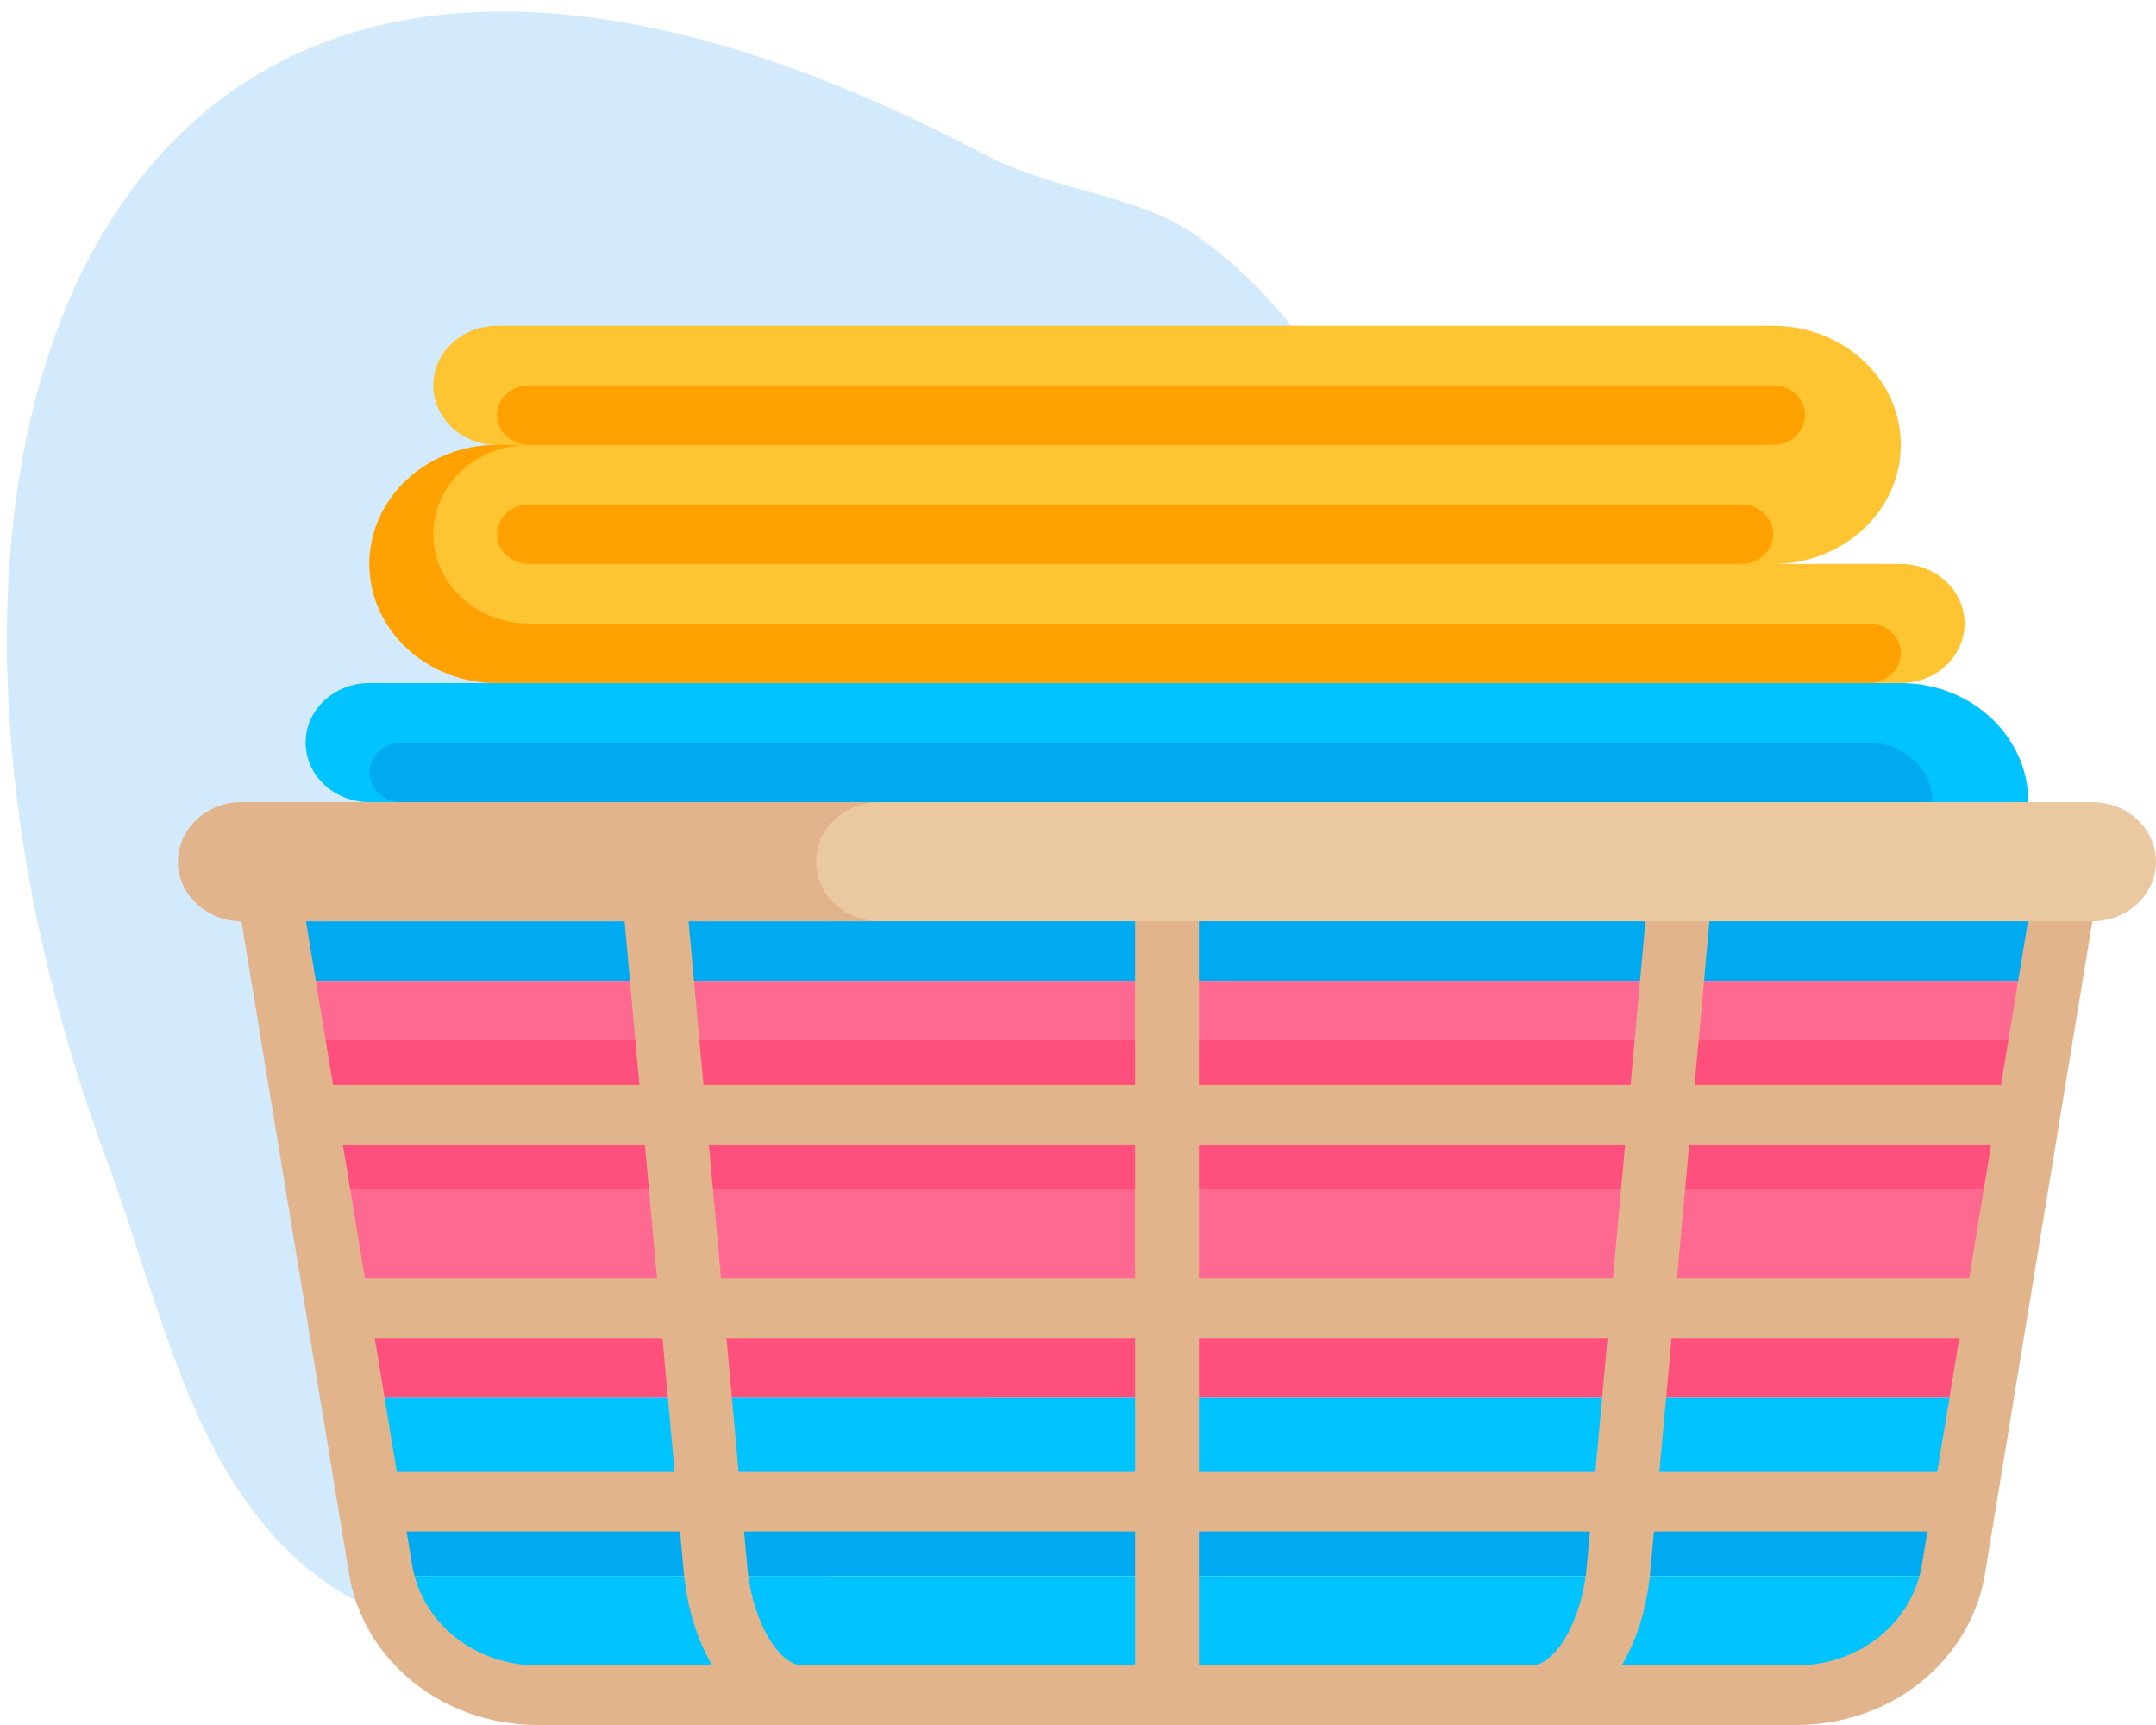 <svg width="200" height="160" viewBox="0 0 200 160" fill="none" xmlns="http://www.w3.org/2000/svg">
<path opacity="0.5" d="M111.094 21.927C127.91 33.9 134.422 57.328 124.089 77.593C118.451 88.677 107.795 96.383 102.439 107.681C96.414 120.415 91.341 134.811 79.953 143.892C67.855 153.54 50.571 155.779 36.282 150.04C18.898 143.068 16.014 124.091 9.857 107.482C-15.289 39.473 10.715 -28.235 91.275 14.305C98.006 17.847 105.541 17.966 111.094 21.927Z" fill="#A6D7F9"/>
<path d="M191.121 82.685H25.392V90.969H191.121V82.685Z" fill="#00AAF0"/>
<path d="M182.242 129.627H34.27V137.911H182.242V129.627Z" fill="#00C3FF"/>
<path d="M182.242 140.672H34.27V146.194H182.242V140.672Z" fill="#00AAF0"/>
<path d="M173.364 157.238H43.149L37.23 146.193H179.284L173.364 157.238Z" fill="#00C3FF"/>
<path d="M191.121 90.967H25.392V102.011H191.121V90.967Z" fill="#FF6991"/>
<path d="M185.203 104.773H31.311V121.341H185.203V104.773Z" fill="#FF6991"/>
<path d="M188.163 96.491H28.351V104.775H188.163V96.491Z" fill="#FF507D"/>
<path d="M188.163 102.011H28.351V110.295H188.163V102.011Z" fill="#FF507D"/>
<path d="M185.203 121.342H31.311V129.625H185.203V121.342Z" fill="#FF507D"/>
<path d="M155.609 74.401H34.27C31.001 74.401 28.351 71.928 28.351 68.878C28.351 65.828 31.001 63.356 34.27 63.356H176.324C182.862 63.356 188.162 68.301 188.162 74.401" fill="#00C3FF"/>
<path d="M176.324 52.31H164.486C171.024 52.31 176.324 47.365 176.324 41.265C176.324 35.165 171.024 30.22 164.486 30.22H46.108C42.84 30.22 40.189 32.693 40.189 35.743C40.189 38.793 42.84 41.265 46.108 41.265C39.57 41.265 34.27 46.21 34.27 52.31C34.27 58.41 39.57 63.355 46.108 63.355H176.324C179.593 63.355 182.243 60.883 182.243 57.833C182.243 54.783 179.593 52.31 176.324 52.31Z" fill="#FFC431"/>
<path d="M164.486 41.265H49.068C47.433 41.265 46.108 40.029 46.108 38.504C46.108 36.979 47.433 35.743 49.068 35.743H164.487C166.121 35.743 167.446 36.979 167.446 38.504C167.446 40.029 166.121 41.265 164.486 41.265Z" fill="#FFA100"/>
<path d="M161.527 52.31H49.068C47.433 52.31 46.108 51.074 46.108 49.549C46.108 48.024 47.433 46.788 49.068 46.788H161.527C163.161 46.788 164.486 48.024 164.486 49.549C164.486 51.074 163.161 52.31 161.527 52.31Z" fill="#FFA100"/>
<path d="M173.364 57.833H49.068C44.164 57.833 40.189 54.124 40.189 49.549C40.189 44.974 44.164 41.265 49.068 41.265H46.108C39.57 41.265 34.27 46.21 34.27 52.31C34.27 58.41 39.57 63.355 46.108 63.355H173.365C174.999 63.355 176.324 62.119 176.324 60.594C176.324 59.069 174.999 57.833 173.364 57.833Z" fill="#FFA100"/>
<path d="M179.284 74.401H37.23C35.595 74.401 34.27 73.165 34.27 71.639C34.27 70.114 35.595 68.878 37.23 68.878H173.364C176.634 68.878 179.284 71.35 179.284 74.401Z" fill="#00AAF0"/>
<path d="M192.006 82.684C191.861 82.708 191.716 82.737 191.572 82.717C189.951 82.485 188.445 83.518 188.197 85.025L185.623 100.633H157.196L158.556 85.68C158.695 84.159 157.487 82.822 155.86 82.695C154.203 82.539 152.796 83.69 152.66 85.211L151.258 100.633H111.216V85.446C111.216 83.919 109.892 82.684 108.257 82.684C106.621 82.684 105.297 83.92 105.297 85.446V100.633H65.256L63.853 85.211C63.718 83.693 62.322 82.558 60.654 82.695C59.027 82.822 57.819 84.159 57.958 85.68L59.318 100.633H30.89L28.317 85.025C28.068 83.52 26.588 82.474 24.941 82.717C24.844 82.731 24.745 82.695 24.646 82.684H21.938L32.374 145.954C33.715 154.092 41.097 160 49.926 160H166.587C175.417 160 182.798 154.092 184.139 145.954L194.555 82.684H192.006ZM31.801 106.155H59.819L60.95 118.581H33.849L31.801 106.155ZM34.76 124.103H61.452L62.583 136.529H36.809L34.76 124.103ZM49.926 154.477C44.039 154.477 39.12 150.54 38.224 145.112L37.719 142.052H63.085L63.423 145.767C63.733 149.174 64.69 152.129 66.073 154.477H49.926ZM105.297 154.477H74.44C72.414 154.477 69.813 150.707 69.319 145.298L69.023 142.051H105.297V154.477ZM105.297 136.529H68.521L67.391 124.103H105.297V136.529V136.529ZM105.297 118.581H66.888L65.758 106.155H105.297V118.581ZM147.195 145.298C146.701 150.707 144.1 154.478 142.074 154.478H111.216V142.052H147.49L147.195 145.298ZM147.993 136.529H111.216V124.103H149.123L147.993 136.529ZM111.216 118.581V106.155H150.755L149.625 118.581H111.216ZM178.289 145.112C177.393 150.54 172.474 154.477 166.587 154.477H150.441C151.824 152.129 152.78 149.174 153.091 145.767L153.429 142.052H178.794L178.289 145.112ZM179.705 136.529H153.931L155.061 124.103H181.754L179.705 136.529ZM182.664 118.581H155.564L156.694 106.155H184.713L182.664 118.581Z" fill="#E1B48C"/>
<path d="M194.081 74.401H22.432C19.164 74.401 16.514 76.873 16.514 79.923C16.514 82.973 19.164 85.446 22.432 85.446H194.081C197.35 85.446 200 82.973 200 79.923C200 76.873 197.35 74.401 194.081 74.401Z" fill="#EBC9A0"/>
<path d="M75.703 79.923C75.703 76.873 78.353 74.401 81.621 74.401H22.432C19.164 74.401 16.514 76.873 16.514 79.923C16.514 82.973 19.164 85.446 22.432 85.446H81.621C78.353 85.446 75.703 82.973 75.703 79.923Z" fill="#E1B48C"/>
</svg>
